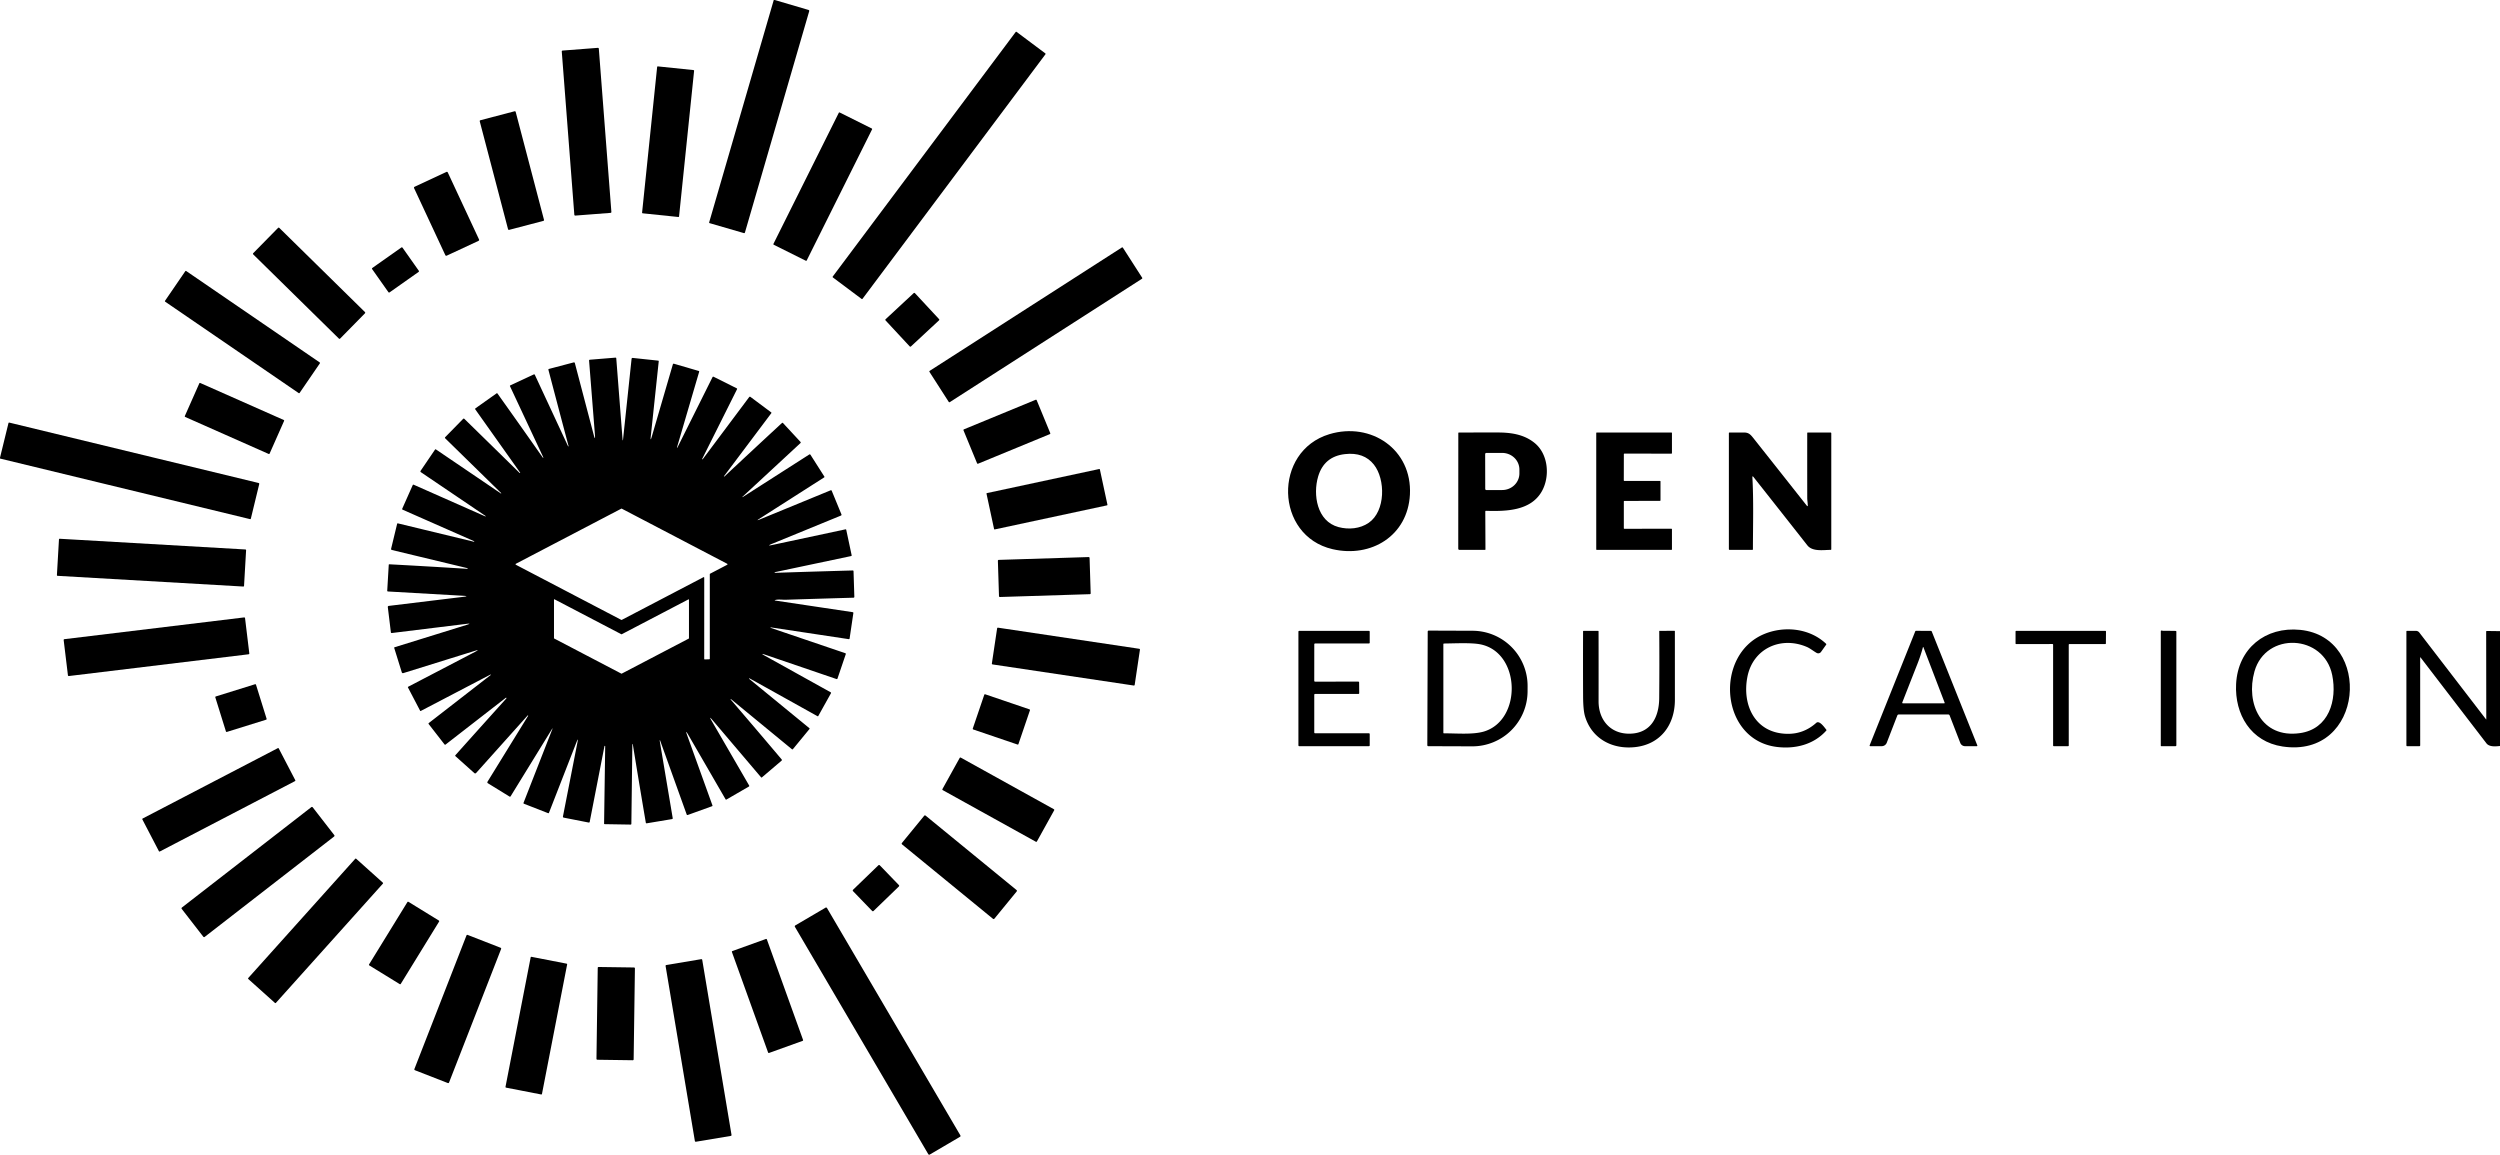 <?xml version="1.0" encoding="UTF-8" standalone="no"?>
<!DOCTYPE svg PUBLIC "-//W3C//DTD SVG 1.1//EN" "http://www.w3.org/Graphics/SVG/1.1/DTD/svg11.dtd">
<svg xmlns="http://www.w3.org/2000/svg" version="1.1" viewBox="0.00 0.00 2130.00 984.00">
<path fill="#000000" d="
  M 659.24 0.00
  L 660.05 0.00
  L 688.89 8.48
  A 0.83 0.83 0.0 0 1 689.45 9.50
  L 634.71 198.02
  Q 634.48 198.80 633.70 198.58
  L 604.59 190.12
  A 0.55 0.55 0.0 0 1 604.21 189.44
  L 659.24 0.00
  Z"
/>
<rect fill="#000000" x="-15.84" y="-130.64" transform="translate(800.11,140.93) rotate(36.8)" width="31.68" height="261.28" rx="0.48"/>
<rect fill="#000000" x="-15.83" y="-70.51" transform="translate(499.76,112.22) rotate(-4.4)" width="31.66" height="141.02" rx="0.65"/>
<rect fill="#000000" x="-15.83" y="-62.92" transform="translate(569.22,120.72) rotate(5.9)" width="31.66" height="125.84" rx="0.50"/>
<rect fill="#000000" x="-15.83" y="-48.28" transform="translate(436.11,145.32) rotate(-14.7)" width="31.66" height="96.56" rx="0.66"/>
<rect fill="#000000" x="-15.84" y="-62.96" transform="translate(700.99,159.00) rotate(26.5)" width="31.68" height="125.92" rx="0.50"/>
<rect fill="#000000" x="-15.84" y="-32.38" transform="translate(380.47,182.16) rotate(-25.0)" width="31.68" height="64.76" rx="0.73"/>
<rect fill="#000000" x="-51.91" y="-15.84" transform="translate(263.35,241.32) rotate(44.5)" width="103.82" height="31.68" rx="0.64"/>
<rect fill="#000000" x="-15.84" y="-12.74" transform="translate(336.94,229.98) rotate(-35.2)" width="31.68" height="25.48" rx="0.62"/>
<rect fill="#000000" x="-97.92" y="-15.84" transform="translate(882.52,276.74) rotate(-32.7)" width="195.84" height="31.68" rx="0.56"/>
<rect fill="#000000" x="-69.48" y="-15.84" transform="translate(206.57,282.92) rotate(34.4)" width="138.96" height="31.68" rx="0.50"/>
<rect fill="#000000" x="-17.07" y="-15.84" transform="translate(777.29,272.45) rotate(-42.9)" width="34.14" height="31.68" rx="0.63"/>
<path fill="#000000" d="
  M 576.77 381.22
  A 0.19 0.19 0.0 0 0 577.13 381.36
  L 607.07 321.31
  A 0.69 0.69 0.0 0 1 608.00 321.00
  L 627.74 330.87
  A 0.53 0.52 -63.7 0 1 627.97 331.57
  L 598.26 390.98
  A 0.27 0.26 -13.6 0 0 598.71 391.25
  L 638.31 338.30
  A 0.76 0.76 0.0 0 1 639.38 338.15
  L 657.06 351.34
  A 0.49 0.49 0.0 0 1 657.16 352.03
  L 616.81 405.76
  Q 616.74 405.86 616.82 405.94
  Q 616.90 406.03 617.10 405.99
  Q 617.20 405.97 617.30 405.88
  Q 641.45 383.31 666.23 360.38
  A 0.62 0.61 47.3 0 1 667.10 360.42
  L 682.02 376.50
  A 0.71 0.71 0.0 0 1 681.99 377.51
  L 632.57 423.28
  A 0.16 0.16 0.0 0 0 632.76 423.53
  L 689.49 387.23
  A 0.75 0.75 0.0 0 1 690.53 387.46
  L 702.33 406.00
  Q 702.63 406.46 702.16 406.76
  L 646.94 442.02
  Q 643.82 444.01 647.24 442.60
  L 707.65 417.76
  Q 708.36 417.47 708.65 418.18
  L 716.92 438.29
  A 0.75 0.75 0.0 0 1 716.50 439.27
  L 657.87 463.30
  Q 652.59 465.47 658.17 464.28
  L 720.26 451.01
  Q 720.88 450.88 721.02 451.50
  L 725.61 473.08
  A 0.59 0.58 -11.8 0 1 725.15 473.77
  L 660.12 487.50
  Q 659.98 487.54 659.98 487.69
  Q 659.99 487.87 660.14 487.98
  Q 660.23 488.05 660.38 488.05
  Q 693.53 486.95 726.46 486.04
  Q 727.19 486.02 727.21 486.74
  L 727.90 508.50
  A 0.72 0.71 -2.0 0 1 727.20 509.24
  Q 698.25 510.07 669.50 510.98
  C 666.86 511.06 663.22 510.50 660.76 511.14
  Q 659.34 511.50 660.79 511.72
  L 726.53 521.57
  A 0.65 0.64 8.9 0 1 727.07 522.30
  L 723.86 544.03
  A 0.64 0.63 8.2 0 1 723.14 544.56
  L 656.74 534.53
  A 0.21 0.21 0.0 0 0 656.64 534.94
  L 720.22 556.53
  A 0.62 0.62 0.0 0 1 720.61 557.31
  L 713.55 578.11
  A 0.69 0.69 0.0 0 1 712.68 578.54
  L 651.97 557.82
  Q 647.21 556.20 651.60 558.64
  L 707.70 589.81
  Q 708.27 590.13 707.95 590.70
  L 697.15 610.08
  A 0.43 0.43 0.0 0 1 696.57 610.24
  L 638.62 577.96
  A 0.27 0.27 0.0 0 0 638.32 578.40
  L 689.58 620.40
  A 0.52 0.52 0.0 0 1 689.65 621.13
  L 675.62 638.20
  Q 675.18 638.73 674.65 638.29
  L 622.71 595.58
  Q 622.62 595.50 622.54 595.59
  Q 622.47 595.68 622.50 595.87
  Q 622.52 595.97 622.60 596.07
  Q 644.49 621.59 665.95 647.00
  Q 666.46 647.60 665.86 648.12
  L 649.19 662.30
  Q 648.76 662.66 648.40 662.23
  L 606.88 613.33
  Q 603.69 609.57 606.16 613.84
  L 638.28 669.27
  A 0.63 0.63 0.0 0 1 638.06 670.13
  L 618.92 681.21
  Q 618.46 681.47 618.20 681.02
  L 586.32 625.92
  Q 583.55 621.13 585.43 626.33
  L 607.01 686.22
  A 0.52 0.52 0.0 0 1 606.70 686.89
  L 585.94 694.37
  A 0.69 0.68 -19.6 0 1 585.06 693.96
  L 562.39 630.83
  Q 562.35 630.71 562.31 630.73
  Q 562.18 630.77 562.06 630.81
  Q 562.01 630.83 562.04 630.99
  L 573.14 696.96
  Q 573.28 697.74 572.49 697.88
  L 550.98 701.47
  A 0.64 0.64 0.0 0 1 550.24 700.94
  Q 544.60 667.76 539.18 634.31
  Q 539.13 633.98 538.92 633.87
  Q 538.77 633.78 538.77 633.96
  L 537.92 701.92
  A 0.64 0.63 0.4 0 1 537.27 702.55
  L 515.17 702.18
  Q 514.67 702.17 514.68 701.67
  L 515.63 635.80
  A 0.32 0.32 0.0 0 0 515.00 635.73
  L 502.43 700.19
  Q 502.28 700.95 501.53 700.80
  L 480.41 696.65
  Q 479.46 696.46 479.65 695.52
  L 492.02 632.27
  Q 492.84 628.06 491.28 632.05
  L 467.72 692.49
  A 0.58 0.57 -68.6 0 1 466.98 692.82
  L 446.39 684.78
  A 0.60 0.60 0.0 0 1 446.05 684.00
  L 470.47 621.55
  Q 471.21 619.65 470.14 621.39
  L 435.03 678.47
  A 0.66 0.66 0.0 0 1 434.12 678.68
  L 415.65 667.31
  A 0.92 0.92 0.0 0 1 415.35 666.04
  L 449.93 609.94
  A 0.27 0.26 -8.8 0 0 449.50 609.63
  L 405.65 658.59
  A 1.08 1.08 0.0 0 1 404.13 658.67
  L 388.02 644.24
  A 0.57 0.56 -48.3 0 1 387.98 643.45
  Q 409.60 619.28 431.24 595.26
  Q 431.68 594.78 431.34 594.50
  A 0.30 0.29 44.0 0 0 430.97 594.50
  L 379.63 634.37
  A 0.63 0.63 0.0 0 1 378.74 634.26
  L 365.30 616.98
  Q 364.85 616.40 365.43 615.95
  L 418.09 575.09
  A 0.22 0.22 0.0 0 0 417.85 574.73
  L 358.50 605.74
  A 0.42 0.41 62.8 0 1 357.95 605.56
  L 347.62 585.79
  Q 347.37 585.31 347.86 585.06
  L 405.02 555.25
  Q 409.14 553.11 404.71 554.48
  L 343.71 573.46
  Q 342.63 573.80 342.29 572.71
  L 335.89 552.11
  Q 335.73 551.59 336.25 551.44
  L 397.47 532.44
  Q 402.44 530.90 397.27 531.54
  L 333.78 539.34
  A 0.67 0.66 -7.2 0 1 333.03 538.76
  L 330.43 517.40
  Q 330.30 516.34 331.35 516.21
  L 395.04 508.47
  Q 399.76 507.89 395.01 507.62
  L 330.52 503.94
  A 0.64 0.64 0.0 0 1 329.92 503.26
  L 331.21 481.27
  Q 331.24 480.75 331.76 480.78
  Q 364.90 482.55 397.99 484.64
  Q 398.24 484.66 398.36 484.55
  Q 398.47 484.45 398.46 484.30
  Q 398.46 484.13 398.30 484.09
  L 333.87 468.59
  A 0.88 0.88 0.0 0 1 333.23 467.53
  L 338.35 446.32
  A 0.56 0.56 0.0 0 1 339.02 445.91
  L 403.75 461.56
  A 0.24 0.24 0.0 0 0 403.90 461.10
  L 342.99 434.23
  A 0.59 0.59 0.0 0 1 342.69 433.45
  L 351.65 413.28
  A 0.60 0.60 0.0 0 1 352.44 412.97
  L 413.46 439.98
  A 0.23 0.22 -15.8 0 0 413.68 439.59
  L 358.56 402.28
  A 0.82 0.80 -56.0 0 1 358.35 401.15
  L 370.64 383.05
  A 0.55 0.55 0.0 0 1 371.41 382.90
  L 426.78 420.46
  A 0.11 0.07 29.1 0 0 426.93 420.45
  Q 426.98 420.32 427.02 420.20
  Q 427.03 420.15 426.94 420.06
  L 379.29 373.43
  A 0.66 0.66 0.0 0 1 379.28 372.50
  L 394.60 356.86
  A 0.71 0.71 0.0 0 1 395.61 356.84
  Q 419.06 379.75 442.62 402.88
  Q 442.82 403.07 443.00 403.00
  Q 443.32 402.89 443.12 402.61
  L 404.96 348.82
  A 0.69 0.68 -35.7 0 1 405.12 347.87
  L 423.10 335.13
  Q 423.52 334.83 423.83 335.25
  Q 443.25 362.50 462.43 389.84
  Q 462.55 390.01 462.68 390.02
  Q 462.82 390.04 462.91 389.91
  Q 462.97 389.82 462.92 389.72
  L 434.51 329.05
  A 0.54 0.52 -25.3 0 1 434.77 328.35
  L 454.78 319.01
  A 0.68 0.68 0.0 0 1 455.68 319.34
  L 483.99 380.20
  Q 484.05 380.32 484.18 380.28
  Q 484.31 380.23 484.44 380.19
  Q 484.45 380.18 484.41 380.03
  Q 475.78 347.61 467.27 315.17
  Q 467.09 314.48 467.78 314.30
  L 488.82 308.76
  A 0.79 0.78 75.4 0 1 489.77 309.32
  L 505.84 370.46
  Q 507.33 376.14 506.87 370.28
  L 501.89 307.23
  A 0.70 0.70 0.0 0 1 502.53 306.48
  L 524.33 304.71
  Q 525.00 304.65 525.06 305.33
  L 530.47 374.95
  A 0.16 0.15 -44.6 0 0 530.78 374.95
  L 538.09 305.83
  Q 538.20 304.85 539.18 304.96
  L 560.81 307.26
  A 0.50 0.50 0.0 0 1 561.25 307.81
  L 554.47 371.74
  Q 553.93 376.77 555.35 371.91
  L 573.26 310.49
  Q 573.49 309.69 574.29 309.92
  L 595.28 316.05
  Q 595.85 316.22 595.68 316.78
  L 576.77 381.22
  Z
  M 439.53 480.33
  A 0.48 0.48 0.0 0 0 439.53 481.19
  L 529.33 528.14
  A 0.48 0.48 0.0 0 0 529.77 528.14
  L 599.31 491.78
  A 0.48 0.48 0.0 0 1 600.01 492.20
  L 599.99 561.35
  A 0.48 0.48 0.0 0 0 600.49 561.83
  L 604.29 561.71
  A 0.48 0.48 0.0 0 0 604.75 561.23
  L 604.75 489.21
  A 0.48 0.48 0.0 0 1 605.01 488.79
  L 619.56 481.19
  A 0.48 0.48 0.0 0 0 619.57 480.34
  L 529.77 433.39
  A 0.48 0.48 0.0 0 0 529.33 433.39
  L 439.53 480.33
  Z
  M 472.00 543.73
  A 0.31 0.31 0.0 0 0 472.17 544.01
  L 529.40 573.95
  A 0.31 0.31 0.0 0 0 529.68 573.95
  L 586.83 544.07
  A 0.31 0.31 0.0 0 0 587.00 543.79
  L 587.00 510.94
  A 0.31 0.31 0.0 0 0 586.55 510.67
  L 529.69 540.39
  A 0.31 0.31 0.0 0 1 529.41 540.39
  L 472.45 510.62
  A 0.31 0.31 0.0 0 0 472.00 510.89
  L 472.00 543.73
  Z"
/>
<rect fill="#000000" x="-39.50" y="-15.83" transform="translate(199.76,356.54) rotate(23.9)" width="79.00" height="31.66" rx="0.53"/>
<rect fill="#000000" x="-33.72" y="-15.83" transform="translate(857.86,367.84) rotate(-22.4)" width="67.44" height="31.66" rx="0.58"/>
<path fill="#000000" d="
  M 0.00 390.68
  Q 0.00 390.32 0.00 389.96
  L 7.21 360.52
  A 0.63 0.63 0.0 0 1 7.96 360.06
  L 220.20 411.48
  Q 221.04 411.68 220.84 412.52
  L 213.75 441.76
  Q 213.59 442.44 212.91 442.27
  L 0.00 390.68
  Z"
/>
<path fill="#000000" d="
  M 1135.33 467.89
  C 1086.07 456.50 1084.49 384.45 1132.61 369.92
  C 1168.06 359.21 1203.25 382.86 1201.26 421.32
  C 1199.44 456.59 1168.11 475.48 1135.33 467.89
  Z
  M 1123.05 406.01
  C 1118.51 421.39 1121.94 444.17 1140.43 449.08
  C 1149.06 451.37 1158.78 450.52 1166.14 445.44
  C 1180.58 435.47 1180.51 408.43 1170.55 395.84
  Q 1162.03 385.06 1145.90 386.90
  Q 1128.08 388.93 1123.05 406.01
  Z"
/>
<path fill="#000000" d="
  M 1307.55 377.46
  C 1319.31 387.08 1320.75 406.24 1313.51 418.82
  C 1303.97 435.40 1282.90 435.71 1266.08 435.22
  A 0.59 0.58 1.0 0 0 1265.47 435.80
  L 1265.61 468.07
  A 0.43 0.43 0.0 0 1 1265.18 468.50
  L 1243.59 468.50
  Q 1242.43 468.50 1242.43 467.34
  L 1242.48 369.06
  Q 1242.48 368.52 1243.03 368.52
  Q 1259.51 368.47 1276.00 368.48
  C 1287.36 368.49 1298.48 370.04 1307.55 377.46
  Z
  M 1265.36 386.91
  L 1265.42 416.55
  A 0.99 0.99 0.0 0 0 1266.41 417.53
  L 1279.87 417.51
  A 14.69 14.16 -0.1 0 0 1294.53 403.32
  L 1294.53 400.02
  A 14.69 14.16 -0.1 0 0 1279.81 385.89
  L 1266.35 385.91
  A 0.99 0.99 0.0 0 0 1265.36 386.91
  Z"
/>
<path fill="#000000" d="
  M 1383.50 427.28
  L 1383.50 450.04
  A 0.48 0.48 0.0 0 0 1383.98 450.52
  L 1424.02 450.49
  A 0.48 0.48 0.0 0 1 1424.50 450.97
  L 1424.50 468.02
  A 0.48 0.48 0.0 0 1 1424.02 468.50
  L 1360.48 468.50
  A 0.48 0.48 0.0 0 1 1360.00 468.02
  L 1360.00 368.98
  A 0.48 0.48 0.0 0 1 1360.48 368.50
  L 1424.02 368.50
  A 0.48 0.48 0.0 0 1 1424.50 368.98
  L 1424.50 386.03
  A 0.48 0.48 0.0 0 1 1424.02 386.51
  L 1384.00 386.48
  A 0.48 0.48 0.0 0 0 1383.52 386.96
  L 1383.47 409.27
  A 0.48 0.48 0.0 0 0 1383.95 409.75
  L 1414.27 409.75
  A 0.48 0.48 0.0 0 1 1414.75 410.23
  L 1414.75 426.24
  A 0.48 0.48 0.0 0 1 1414.27 426.72
  L 1383.98 426.80
  A 0.48 0.48 0.0 0 0 1383.50 427.28
  Z"
/>
<path fill="#000000" d="
  M 1493.01 406.29
  C 1494.17 426.72 1493.51 447.52 1493.49 467.99
  A 0.51 0.50 -90.0 0 1 1492.99 468.50
  L 1473.75 468.50
  Q 1473.00 468.50 1473.00 467.75
  L 1473.00 369.01
  A 0.50 0.50 0.0 0 1 1473.50 368.51
  Q 1479.65 368.48 1486.02 368.51
  C 1490.35 368.54 1491.81 370.67 1494.67 374.28
  Q 1516.43 401.73 1539.62 431.12
  A 0.34 0.33 26.2 0 0 1540.22 430.92
  C 1540.23 428.74 1539.77 426.19 1539.77 424.29
  Q 1539.73 396.62 1539.76 369.01
  A 0.51 0.50 -90.0 0 1 1540.26 368.50
  L 1559.50 368.50
  Q 1560.25 368.50 1560.25 369.25
  L 1560.25 467.99
  A 0.50 0.50 0.0 0 1 1559.75 468.49
  C 1553.59 468.52 1544.27 470.22 1539.86 464.62
  Q 1516.81 435.30 1493.68 406.04
  A 0.38 0.37 24.5 0 0 1493.01 406.29
  Z"
/>
<rect fill="#000000" x="-49.39" y="-15.83" transform="translate(892.02,425.34) rotate(-12.1)" width="98.78" height="31.66" rx="0.42"/>
<rect fill="#000000" x="-79.85" y="-15.82" transform="translate(129.08,479.38) rotate(3.3)" width="159.70" height="31.64" rx="0.52"/>
<rect fill="#000000" x="-39.08" y="-15.82" transform="translate(889.73,491.63) rotate(-1.8)" width="78.16" height="31.64" rx="0.66"/>
<rect fill="#000000" x="-77.83" y="-15.82" transform="translate(133.33,551.01) rotate(-6.9)" width="155.66" height="31.64" rx="0.61"/>
<rect fill="#000000" x="-61.52" y="-15.83" transform="translate(908.15,559.43) rotate(8.5)" width="123.04" height="31.66" rx="0.61"/>
<path fill="#000000" d="
  M 1513.51 636.35
  C 1465.34 630.09 1460.36 557.85 1503.14 540.17
  C 1520.23 533.11 1541.78 535.21 1555.78 548.46
  Q 1556.20 548.86 1555.86 549.33
  L 1551.50 555.44
  A 2.87 2.87 0.0 0 1 1547.76 556.27
  C 1545.02 554.72 1542.21 552.39 1539.51 551.23
  C 1517.45 541.72 1493.47 552.43 1488.77 576.76
  C 1484.09 600.98 1495.48 624.92 1522.99 625.22
  Q 1536.82 625.36 1547.39 615.92
  C 1549.97 613.61 1553.78 618.81 1556.02 621.72
  Q 1556.32 622.10 1555.99 622.47
  C 1545.20 634.55 1529.14 638.38 1513.51 636.35
  Z"
/>
<path fill="#000000" d="
  M 1944.76 636.02
  C 1917.67 631.94 1903.83 608.59 1905.16 582.74
  C 1906.72 552.55 1930.07 533.64 1959.84 536.65
  C 2022.13 542.94 2014.28 646.48 1944.76 636.02
  Z
  M 1920.82 572.02
  C 1913.10 599.27 1926.61 629.24 1959.47 624.64
  C 1984.29 621.17 1991.38 596.54 1987.05 575.20
  C 1979.96 540.22 1930.47 537.98 1920.82 572.02
  Z"
/>
<path fill="#000000" d="
  M 1392.99 636.55
  C 1373.64 638.62 1356.09 629.37 1350.40 610.17
  Q 1348.86 604.98 1348.80 593.28
  Q 1348.67 565.65 1348.78 537.99
  Q 1348.78 537.50 1349.27 537.50
  L 1361.46 537.50
  Q 1361.98 537.50 1361.98 538.02
  Q 1362.04 567.79 1361.99 597.49
  C 1361.95 613.28 1372.01 625.35 1388.51 625.10
  C 1406.52 624.84 1413.49 610.98 1413.64 594.97
  Q 1413.89 566.69 1413.68 537.72
  A 0.23 0.23 0.0 0 1 1413.91 537.49
  L 1426.60 537.45
  A 0.40 0.39 -90.0 0 1 1426.99 537.85
  Q 1427.01 567.01 1427.01 596.25
  C 1427.02 617.72 1414.65 634.25 1392.99 636.55
  Z"
/>
<path fill="#000000" d="
  M 1660.01 608.75
  L 1617.70 608.75
  A 1.26 1.26 0.0 0 0 1616.52 609.56
  L 1607.52 632.80
  A 4.62 4.61 10.5 0 1 1603.21 635.75
  L 1593.49 635.75
  A 0.57 0.57 0.0 0 1 1592.96 634.97
  L 1631.76 537.97
  Q 1631.97 537.45 1632.53 537.45
  L 1645.03 537.52
  Q 1645.66 537.52 1645.89 538.11
  L 1684.68 635.08
  A 0.49 0.49 0.0 0 1 1684.23 635.75
  L 1674.21 635.75
  A 4.34 4.32 -10.6 0 1 1670.17 632.99
  L 1661.05 609.46
  A 1.12 1.12 0.0 0 0 1660.01 608.75
  Z
  M 1638.36 551.36
  Q 1636.50 558.35 1633.80 565.23
  Q 1627.26 581.88 1620.75 598.49
  A 0.56 0.56 0.0 0 0 1621.27 599.25
  L 1656.43 599.25
  A 0.43 0.43 0.0 0 0 1656.83 598.66
  L 1638.71 551.34
  A 0.19 0.18 -48.0 0 0 1638.36 551.36
  Z"
/>
<path fill="#000000" d="
  M 1762.57 549.32
  L 1762.58 635.18
  A 0.57 0.57 0.0 0 1 1762.01 635.75
  L 1749.82 635.75
  A 0.57 0.57 0.0 0 1 1749.25 635.18
  L 1749.25 549.28
  A 0.57 0.57 0.0 0 0 1748.68 548.71
  L 1717.82 548.77
  A 0.57 0.57 0.0 0 1 1717.25 548.20
  L 1717.25 538.06
  A 0.57 0.57 0.0 0 1 1717.82 537.49
  L 1793.74 537.50
  A 0.57 0.57 0.0 0 1 1794.31 538.07
  L 1794.22 548.18
  A 0.57 0.57 0.0 0 1 1793.65 548.75
  L 1763.14 548.75
  A 0.57 0.57 0.0 0 0 1762.57 549.32
  Z"
/>
<path fill="#000000" d="
  M 1842.79 537.44
  Q 1848.03 537.43 1853.59 537.54
  Q 1854.25 537.55 1854.25 538.21
  L 1854.25 635.00
  A 0.75 0.75 0.0 0 1 1853.50 635.75
  L 1841.47 635.75
  A 0.48 0.47 -0.0 0 1 1840.99 635.28
  L 1841.00 537.79
  A 0.51 0.50 72.4 0 1 1841.21 537.38
  Q 1841.56 537.14 1841.91 537.23
  Q 1842.75 537.44 1842.79 537.44
  Z"
/>
<path fill="#000000" d="
  M 2130.00 537.74
  L 2130.00 635.58
  C 2126.83 635.91 2121.01 636.67 2118.43 633.30
  Q 2090.31 596.67 2062.27 560.09
  A 0.16 0.16 0.0 0 0 2061.98 560.19
  L 2062.01 635.00
  Q 2062.01 635.75 2061.25 635.75
  L 2050.90 635.74
  A 0.65 0.65 0.0 0 1 2050.25 635.09
  L 2050.25 538.00
  A 0.50 0.50 0.0 0 1 2050.75 537.50
  L 2058.37 537.50
  A 3.63 3.63 0.0 0 1 2061.25 538.92
  L 2118.05 612.82
  Q 2118.31 613.15 2118.31 612.73
  L 2118.22 538.23
  Q 2118.22 537.59 2118.87 537.60
  L 2130.00 537.74
  Z"
/>
<path fill="#000000" d="
  M 1119.77 548.95
  L 1119.74 580.06
  A 0.70 0.70 0.0 0 0 1120.44 580.76
  L 1157.27 580.74
  A 0.70 0.70 0.0 0 1 1157.97 581.43
  L 1158.06 590.54
  A 0.70 0.70 0.0 0 1 1157.36 591.25
  L 1120.45 591.25
  A 0.70 0.70 0.0 0 0 1119.75 591.95
  L 1119.75 624.05
  A 0.70 0.70 0.0 0 0 1120.45 624.75
  L 1166.30 624.75
  A 0.70 0.70 0.0 0 1 1167.00 625.45
  L 1167.00 635.05
  A 0.70 0.70 0.0 0 1 1166.30 635.75
  L 1106.95 635.75
  A 0.70 0.70 0.0 0 1 1106.25 635.05
  L 1106.25 538.20
  A 0.70 0.70 0.0 0 1 1106.95 537.50
  L 1166.30 537.50
  A 0.70 0.70 0.0 0 1 1167.00 538.20
  L 1167.00 547.55
  A 0.70 0.70 0.0 0 1 1166.30 548.25
  L 1120.47 548.25
  A 0.70 0.70 0.0 0 0 1119.77 548.95
  Z"
/>
<path fill="#000000" d="
  M 1216.41 538.10
  A 0.83 0.83 0.0 0 1 1217.24 537.27
  L 1254.66 537.41
  A 47.01 47.01 0.0 0 1 1301.51 584.58
  L 1301.49 589.04
  A 47.01 47.01 0.0 0 1 1254.32 635.88
  L 1216.90 635.75
  A 0.83 0.83 0.0 0 1 1216.07 634.92
  L 1216.41 538.10
  Z
  M 1264.25 623.27
  C 1296.98 613.52 1295.75 555.75 1261.20 548.97
  C 1253.51 547.46 1240.17 548.16 1230.39 548.28
  Q 1229.74 548.29 1229.74 548.94
  L 1229.75 624.26
  Q 1229.75 624.81 1230.30 624.80
  C 1240.87 624.76 1254.87 626.06 1264.25 623.27
  Z"
/>
<rect fill="#000000" x="-18.15" y="-15.83" transform="translate(205.30,603.28) rotate(-17.3)" width="36.30" height="31.66" rx="0.57"/>
<rect fill="#000000" x="-20.55" y="-15.83" transform="translate(853.16,612.94) rotate(18.8)" width="41.10" height="31.66" rx="0.54"/>
<rect fill="#000000" x="-65.50" y="-15.84" transform="translate(186.44,681.44) rotate(-27.5)" width="131.00" height="31.68" rx="0.52"/>
<rect fill="#000000" x="-46.02" y="-15.84" transform="translate(850.56,681.32) rotate(29.0)" width="92.04" height="31.68" rx="0.58"/>
<rect fill="#000000" x="-70.62" y="-15.84" transform="translate(219.82,742.96) rotate(-37.8)" width="141.24" height="31.68" rx="0.75"/>
<rect fill="#000000" x="-50.91" y="-15.84" transform="translate(817.32,738.87) rotate(39.3)" width="101.82" height="31.68" rx="0.71"/>
<rect fill="#000000" x="-15.84" y="-68.83" transform="translate(268.86,793.07) rotate(41.9)" width="31.68" height="137.66" rx="0.52"/>
<rect fill="#000000" x="-15.85" y="-12.56" transform="translate(746.32,756.68) rotate(-44.0)" width="31.70" height="25.12" rx="0.73"/>
<rect fill="#000000" x="-15.85" y="-31.81" transform="translate(344.28,803.42) rotate(31.6)" width="31.70" height="63.62" rx="0.56"/>
<rect fill="#000000" x="-15.84" y="-113.18" transform="translate(747.75,878.51) rotate(-30.4)" width="31.68" height="226.36" rx="0.77"/>
<rect fill="#000000" x="-15.84" y="-61.86" transform="translate(390.01,859.66) rotate(21.3)" width="31.68" height="123.72" rx="0.67"/>
<rect fill="#000000" x="-15.83" y="-46.14" transform="translate(653.90,848.56) rotate(-19.8)" width="31.66" height="92.28" rx="0.56"/>
<rect fill="#000000" x="-15.83" y="-56.77" transform="translate(456.94,873.85) rotate(11.0)" width="31.66" height="113.54" rx="0.52"/>
<rect fill="#000000" x="-15.83" y="-76.34" transform="translate(595.17,894.99) rotate(-9.5)" width="31.66" height="152.68" rx="0.66"/>
<rect fill="#000000" x="-15.84" y="-39.52" transform="translate(524.57,863.60) rotate(0.8)" width="31.68" height="79.04" rx="0.65"/>
</svg>
